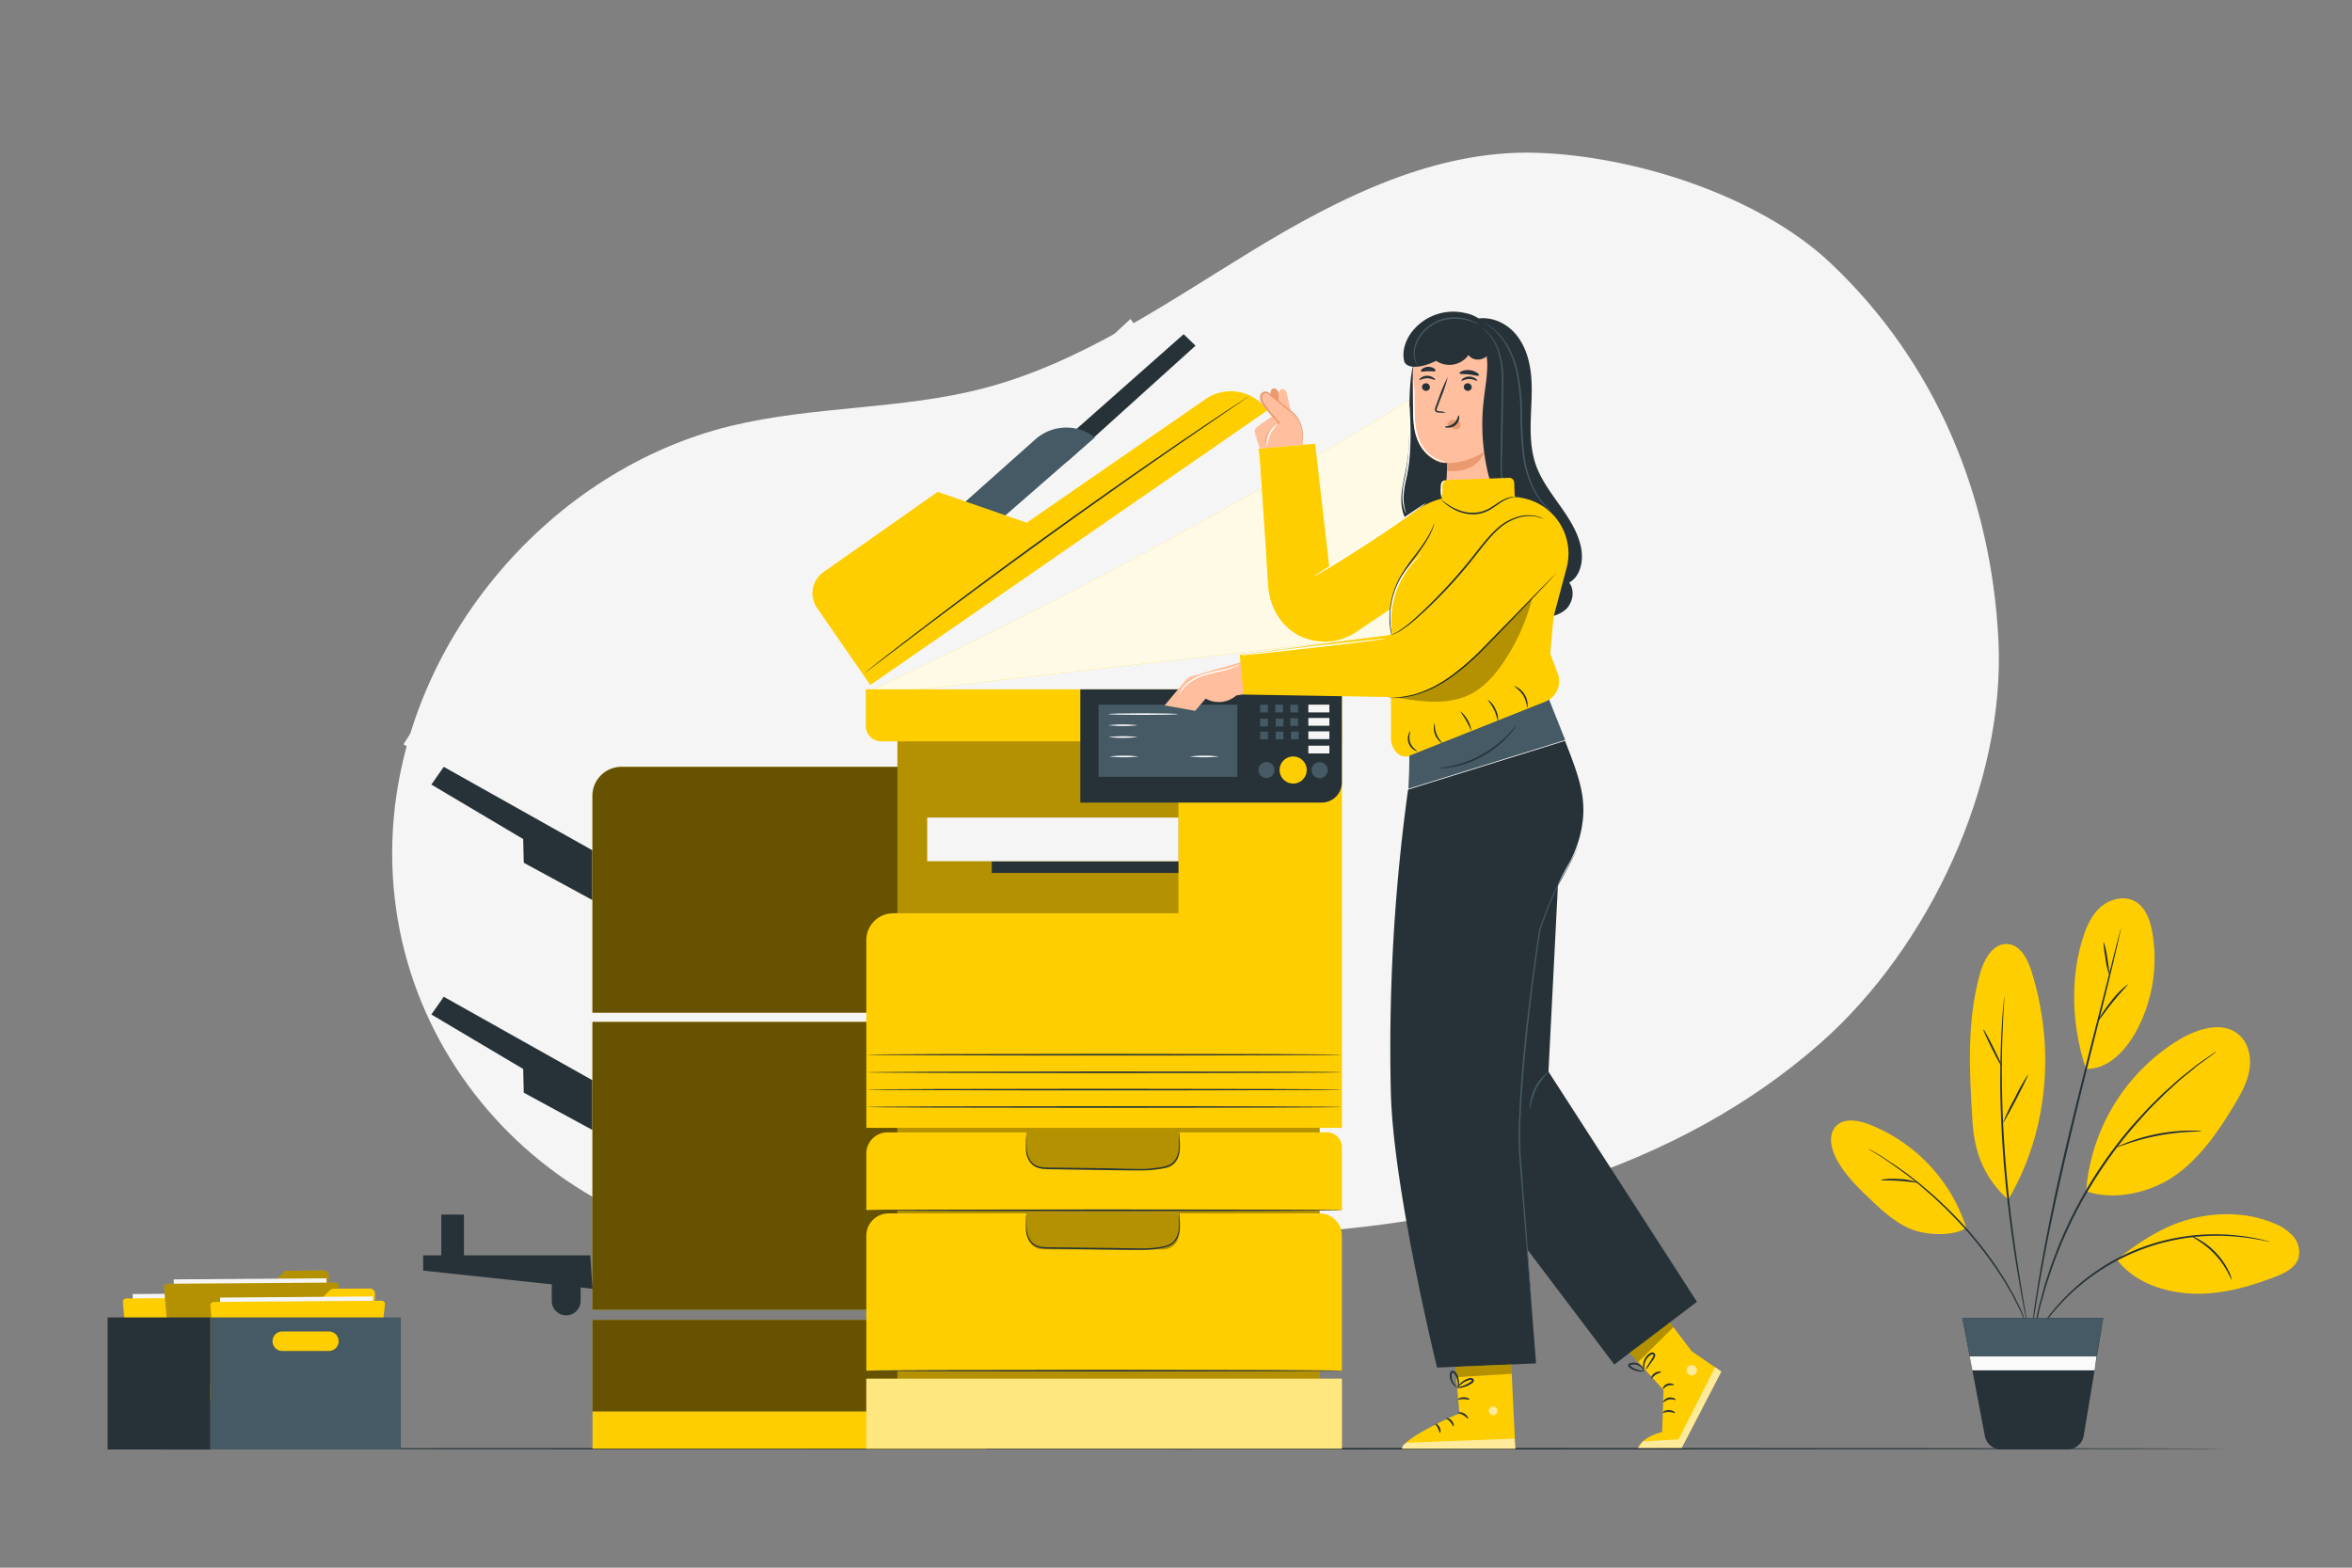 <svg xmlns="http://www.w3.org/2000/svg" viewBox="0 0 750 500"><rect x="0" y="0" width="750" height="500" fill="#808080" stroke="none"/><g id="freepik--background-simple--inject-3"><path d="M637.25,204c-2.35-45.94-20.13-88.59-53.59-120.15-22.73-21.44-62.48-34.16-93.72-35.12-32.3-1-62.77,14.25-90.37,31.06s-54.66,35.88-85.92,44.05c-26.31,6.87-54.18,5.59-80.61,12-57.39,14-102.89,67.33-107.58,126.22-.07.92-.13,1.84-.19,2.76-4.51,78.09,63,141.26,140.8,133.36l145.67-4.82c61-3.8,123.11-20.35,168.89-60.8C615.1,302.15,639.6,250,637.25,204Z" style="fill:#f5f5f5"></path></g><g id="freepik--Floor--inject-3"><path d="M709.59,462.05c0,.14-148.93.26-332.59.26s-332.62-.12-332.62-.26,148.89-.26,332.62-.26S709.59,461.91,709.59,462.05Z" style="fill:#263238"></path></g><g id="freepik--Photocopier--inject-3"><path d="M276.9,220.56A1663.68,1663.68,0,0,0,461.84,119.91l20.88,78.22-203,23.27" style="fill:#FFCE00"></path><g style="opacity:0.9"><path d="M276.9,220.56A1663.68,1663.68,0,0,0,461.84,119.91l20.88,78.22-203,23.27" style="fill:#fff"></path></g><polygon points="128.65 237.4 188.91 271.2 188.91 263.5 131.26 233.31 128.65 237.4" style="fill:#f5f5f5"></polygon><polygon points="188.91 271.2 141.51 244.58 137.55 250.23 166.83 267.61 167.02 275.17 188.91 287.07 188.91 271.2" style="fill:#263238"></polygon><polygon points="188.91 344.53 141.51 317.91 137.55 323.56 166.83 340.94 167.02 348.5 188.91 360.4 188.91 344.53" style="fill:#263238"></polygon><path d="M198.17,244.58H314.42a0,0,0,0,1,0,0V323a0,0,0,0,1,0,0H188.91a0,0,0,0,1,0,0V253.84A9.26,9.26,0,0,1,198.17,244.58Z" style="fill:#FFCE00"></path><rect x="188.91" y="325.92" width="125.51" height="91.82" style="fill:#FFCE00"></rect><polygon points="188.22 400.38 134.94 400.38 134.94 405.25 188.94 411.03 188.22 400.38" style="fill:#263238"></polygon><path d="M180.54,419.52h0a4.6,4.6,0,0,1-4.6-4.6v-4.61a4.6,4.6,0,0,1,4.6-4.6h0a4.61,4.61,0,0,1,4.61,4.6v4.61A4.61,4.61,0,0,1,180.54,419.52Z" style="fill:#263238"></path><polygon points="140.72 403.27 140.72 387.38 147.94 387.38 147.94 404.35 140.72 403.27" style="fill:#263238"></polygon><rect x="188.95" y="420.97" width="125.47" height="29.24" style="fill:#FFCE00"></rect><path d="M198.17,244.58H314.42a0,0,0,0,1,0,0V323a0,0,0,0,1,0,0H188.91a0,0,0,0,1,0,0V253.84A9.26,9.26,0,0,1,198.17,244.58Z" style="opacity:0.6"></path><rect x="188.91" y="325.92" width="125.51" height="91.82" style="opacity:0.6"></rect><rect x="188.95" y="420.97" width="125.47" height="29.24" style="opacity:0.6"></rect><rect x="188.95" y="450.21" width="125.47" height="11.84" style="fill:#FFCE00"></rect><rect x="286.17" y="233.26" width="134.64" height="217.62" style="fill:#FFCE00"></rect><rect x="286.17" y="233.26" width="134.64" height="217.62" style="opacity:0.3"></rect><rect x="375.77" y="230.23" width="52.13" height="61.06" style="fill:#FFCE00"></rect><polygon points="360.49 101.72 365.55 109.03 363.66 112.11 367.23 109.64 371.08 113.75 311.4 165.6 297.94 159.96 360.49 101.72" style="fill:#f5f5f5"></polygon><polygon points="381.23 110.25 377.44 106.59 370.1 113.08 335.8 143.44 340.41 147.11 381.23 110.25" style="fill:#263238"></polygon><path d="M315.59,168.75l33.56-29.26h0a14.86,14.86,0,0,0-19,.64L303.91,163.5Z" style="fill:#455a64"></path><path d="M260.52,193.87l17,24.6L404.12,130.9h0a14.16,14.16,0,0,0-19.72-3.59l-57,39.41L299,156.87l-36.4,25.6A8.22,8.22,0,0,0,260.52,193.87Z" style="fill:#FFCE00"></path><path d="M276.08,219.87v11.66a4.91,4.91,0,0,0,4.91,4.91H427.9V219.87Z" style="fill:#FFCE00"></path><path d="M344.49,256V219.87H427.9v29.66a6.46,6.46,0,0,1-6.46,6.45H344.49" style="fill:#263238"></path><rect x="350.31" y="224.74" width="44.26" height="23.03" style="fill:#455a64"></rect><rect x="401.83" y="224.74" width="2.48" height="2.48" style="fill:#455a64"></rect><rect x="406.64" y="224.74" width="2.48" height="2.48" style="fill:#455a64"></rect><rect x="411.44" y="224.74" width="2.48" height="2.48" style="fill:#455a64"></rect><rect x="417.2" y="224.74" width="6.71" height="2.48" style="fill:#f5f5f5"></rect><rect x="417.2" y="228.99" width="6.71" height="2.48" style="fill:#f5f5f5"></rect><rect x="417.2" y="233.26" width="6.71" height="2.48" style="fill:#f5f5f5"></rect><rect x="417.2" y="237.83" width="6.71" height="2.48" style="fill:#f5f5f5"></rect><rect x="411.44" y="229.07" width="2.48" height="2.48" style="fill:#455a64"></rect><rect x="401.83" y="229.2" width="2.48" height="2.48" style="fill:#455a64"></rect><rect x="401.83" y="233.34" width="2.48" height="2.48" style="fill:#455a64"></rect><rect x="406.79" y="229.2" width="2.48" height="2.48" style="fill:#455a64"></rect><rect x="406.79" y="233.34" width="2.48" height="2.48" style="fill:#455a64"></rect><rect x="411.65" y="233.34" width="2.48" height="2.48" style="fill:#455a64"></rect><path d="M416.68,245.59a4.32,4.32,0,1,1-4.32-4.32A4.32,4.32,0,0,1,416.68,245.59Z" style="fill:#FFCE00"></path><path d="M406.41,245.59a2.56,2.56,0,1,1-2.55-2.56A2.55,2.55,0,0,1,406.41,245.59Z" style="fill:#455a64"></path><path d="M423.37,245.63a2.56,2.56,0,1,1-2.56-2.56A2.56,2.56,0,0,1,423.37,245.63Z" style="fill:#455a64"></path><path d="M284.82,291.29H427.9a0,0,0,0,1,0,0v68.43a0,0,0,0,1,0,0H276.25a0,0,0,0,1,0,0V299.87A8.57,8.57,0,0,1,284.82,291.29Z" style="fill:#FFCE00"></path><path d="M283,361.16H423.17a4.73,4.73,0,0,1,4.73,4.73V386a0,0,0,0,1,0,0H276.25a0,0,0,0,1,0,0V367.92A6.76,6.76,0,0,1,283,361.16Z" style="fill:#FFCE00"></path><path d="M327.49,361.16H376a0,0,0,0,1,0,0v6.33a5.17,5.17,0,0,1-5.17,5.17h-38.2a5.17,5.17,0,0,1-5.17-5.17v-6.33A0,0,0,0,1,327.49,361.16Z" style="opacity:0.3"></path><path d="M283.37,387h137.4a7.13,7.13,0,0,1,7.13,7.13v43.06a0,0,0,0,1,0,0H276.25a0,0,0,0,1,0,0V394.1A7.13,7.13,0,0,1,283.37,387Z" style="fill:#FFCE00"></path><path d="M327.49,387H376a0,0,0,0,1,0,0v6.33a5.17,5.17,0,0,1-5.17,5.17h-38.2a5.17,5.17,0,0,1-5.17-5.17V387A0,0,0,0,1,327.49,387Z" style="opacity:0.3"></path><rect x="276.25" y="439.72" width="151.65" height="22.33" style="fill:#FFCE00"></rect><rect x="316.25" y="274.68" width="59.52" height="3.73" style="fill:#263238"></rect><rect x="295.66" y="260.76" width="80.1" height="13.92" style="fill:#f5f5f5"></rect><path d="M375.53,227.75c0,.15-4.95.26-11,.26s-11.05-.11-11.05-.26,4.95-.26,11.05-.26S375.53,227.61,375.53,227.75Z" style="fill:#fafafa"></path><path d="M362.81,231.31a42.34,42.34,0,0,1-9.37,0,42.34,42.34,0,0,1,9.37,0Z" style="fill:#fafafa"></path><path d="M362.81,235.08a42.34,42.34,0,0,1-9.37,0,42.34,42.34,0,0,1,9.37,0Z" style="fill:#fafafa"></path><path d="M363.08,241.27a42.25,42.25,0,0,1-9.36,0,42.25,42.25,0,0,1,9.36,0Z" style="fill:#fafafa"></path><path d="M388.71,241.27a42.25,42.25,0,0,1-9.36,0,42.25,42.25,0,0,1,9.36,0Z" style="fill:#fafafa"></path><rect x="276.25" y="439.72" width="151.65" height="22.33" style="fill:#fff;opacity:0.5"></rect><path d="M398.53,126.16s-.09.09-.3.24l-.94.66-3.63,2.5-13.38,9.17c-11.28,7.75-26.8,18.57-43.75,30.78S304.4,193,293.47,201.26l-12.93,9.79L277,213.7l-.93.68a2.9,2.9,0,0,1-.32.22s.09-.1.29-.26l.89-.72,3.46-2.73c3-2.37,7.4-5.76,12.84-9.92,10.87-8.32,26-19.66,43-31.88s32.51-23,43.85-30.67c5.67-3.84,10.27-6.92,13.47-9l3.69-2.42,1-.62Z" style="fill:#263238"></path><path d="M427.81,353.07c0,.15-33.89.26-75.68.26s-75.69-.11-75.69-.26,33.88-.26,75.69-.26S427.81,352.93,427.81,353.07Z" style="fill:#263238"></path><path d="M427.81,347.51c0,.14-33.89.26-75.68.26s-75.69-.12-75.69-.26,33.88-.26,75.69-.26S427.81,347.37,427.81,347.51Z" style="fill:#263238"></path><path d="M427.81,342c0,.14-33.89.26-75.68.26s-75.69-.12-75.69-.26,33.88-.26,75.69-.26S427.81,341.8,427.81,342Z" style="fill:#263238"></path><path d="M427.81,336.38c0,.15-33.89.27-75.68.27s-75.69-.12-75.69-.27,33.88-.26,75.69-.26S427.81,336.24,427.81,336.38Z" style="fill:#263238"></path><path d="M428.05,386c0,.14-34.05.26-76,.26s-76-.12-76-.26,34-.26,76-.26S428.05,385.82,428.05,386Z" style="fill:#263238"></path><path d="M428.05,437.16c0,.14-34.05.26-76,.26s-76-.12-76-.26,34-.26,76-.26S428.05,437,428.05,437.16Z" style="fill:#263238"></path><path d="M376,361.16a2.94,2.94,0,0,1,.06.67c0,.5.08,1.14.13,1.93a19.21,19.21,0,0,1,0,3.08,7,7,0,0,1-1.49,3.82,5,5,0,0,1-2,1.42,12.89,12.89,0,0,1-2.51.68,34.46,34.46,0,0,1-5.65.52c-4,.05-8.34-.06-12.93-.11l-12.93-.2c-2-.05-3.87,0-5.66-.14a7.91,7.91,0,0,1-2.54-.57,4.9,4.9,0,0,1-1.93-1.49,7,7,0,0,1-1.39-3.85c-.06-1.2,0-2.23,0-3.07s.09-1.49.13-1.94a3,3,0,0,1,.09-.67,4.46,4.46,0,0,1,0,.68c0,.5,0,1.14,0,1.93s0,1.87.07,3a6.72,6.72,0,0,0,1.39,3.64,4.5,4.5,0,0,0,1.79,1.35,7.56,7.56,0,0,0,2.43.51c1.74.09,3.64.06,5.63.09l12.93.16c4.58.05,9,.17,12.92.16a35.89,35.89,0,0,0,5.57-.48,11.93,11.93,0,0,0,2.44-.62,4.61,4.61,0,0,0,1.83-1.29,6.79,6.79,0,0,0,1.48-3.61,21.36,21.36,0,0,0,.06-3c0-.84,0-1.49,0-1.94A4.36,4.36,0,0,1,376,361.16Z" style="fill:#263238"></path><path d="M376,386.52a2.94,2.94,0,0,1,.06.67c0,.49.08,1.13.13,1.93a19.21,19.21,0,0,1,0,3.08,7,7,0,0,1-1.49,3.81,4.92,4.92,0,0,1-2,1.43,12.89,12.89,0,0,1-2.51.68,34.46,34.46,0,0,1-5.65.52c-4,.05-8.34-.07-12.93-.11l-12.93-.2c-2-.05-3.87,0-5.66-.14a7.91,7.91,0,0,1-2.54-.57,4.9,4.9,0,0,1-1.93-1.49,7,7,0,0,1-1.39-3.85c-.06-1.2,0-2.23,0-3.07s.09-1.5.13-1.94a3,3,0,0,1,.09-.67,4.46,4.46,0,0,1,0,.68c0,.49,0,1.14,0,1.93s0,1.87.07,3.05a6.72,6.72,0,0,0,1.39,3.64,4.59,4.59,0,0,0,1.79,1.35,7.84,7.84,0,0,0,2.43.51c1.74.09,3.64.06,5.63.09l12.93.16c4.58,0,9,.17,12.92.15a34.74,34.74,0,0,0,5.57-.47,12.62,12.62,0,0,0,2.44-.62,4.53,4.53,0,0,0,1.83-1.3,6.73,6.73,0,0,0,1.48-3.6,21.36,21.36,0,0,0,.06-3c0-.84,0-1.49,0-1.94A4.36,4.36,0,0,1,376,386.52Z" style="fill:#263238"></path></g><g id="freepik--Character--inject-3"><path d="M404.38,208.46l-8.73,2.74-15.06,4.33a4.19,4.19,0,0,0-2.54,1.45l-6.67,8,9.72,1.73,3.36-3.9a8.48,8.48,0,0,0,9.77-1l15-2.4Z" style="fill:#ffbe9d"></path><path d="M395.34,211.91a2.65,2.65,0,0,1-.77.47,17.92,17.92,0,0,1-2.25.91c-1.95.68-4.74,1.18-7.71,2a15.68,15.68,0,0,0-6.8,3.76,14.38,14.38,0,0,0-1.88,2.66,2.56,2.56,0,0,1,.27-.86,7.68,7.68,0,0,1,1.34-2,14.86,14.86,0,0,1,6.92-4c3-.86,5.81-1.3,7.75-1.88S395.3,211.84,395.34,211.91Z" style="fill:#fff"></path><path d="M453.81,110.21c-2.69,3-3.61,7.19-4,11.2-.89,8.93.29,18-1.23,26.87-.59,3.41-1.57,6.77-1.72,10.23s.68,7.16,3.18,9.55a12.56,12.56,0,0,0,6.46,3,13.72,13.72,0,0,0,8-.57,13,13,0,0,0,6.53-7.51c2.83-7.48.7-15.79-.62-23.67-2-11.91-2.1-24.05-2.2-36.12" style="fill:#263238"></path><path d="M469.69,102c4.59-1.51,9.84.46,13.13,4s4.84,8.4,5.36,13.2.1,9.65-.05,14.48,0,9.76,1.53,14.34c3.26,9.56,12.38,16.54,14.46,26.43.88,4.18,0,9.27-3.74,11.36,1.91,2.54,1.19,6.46-1.15,8.62a10,10,0,0,1-8.94,2,20.37,20.37,0,0,1-8.29-4.52c-6.94-5.73-12.15-14.11-12.22-23.11-.06-6.61,2.59-12.9,3.77-19.4,2.71-14.9-2.38-30.22-1-45.3" style="fill:#263238"></path><path d="M481.56,118.61a15.54,15.54,0,0,0-16.33-15.2c-8.3.42-14.7,7.58-14.74,15.9,0,7.29.09,14.63.5,17.24,1.25,7.87,6.32,10.27,8.32,10.92a10.31,10.31,0,0,0,2.15.21h0a.06.06,0,0,1,.06.06l-.44,9.31c.08,6,4.16,10.85,10.21,10.85s10-5.23,10.09-11.3Z" style="fill:#ffbe9d"></path><path d="M453.44,123.39a1.27,1.27,0,0,0,1.22,1.27,1.21,1.21,0,0,0,1.31-1.14,1.27,1.27,0,0,0-1.22-1.28A1.22,1.22,0,0,0,453.44,123.39Z" style="fill:#263238"></path><path d="M452.62,121.18c.16.17,1.12-.54,2.48-.54s2.37.68,2.51.52-.08-.37-.52-.69a3.47,3.47,0,0,0-2-.62,3.29,3.29,0,0,0-2,.64C452.69,120.81,452.55,121.11,452.62,121.18Z" style="fill:#263238"></path><path d="M466.77,123.39a1.27,1.27,0,0,0,1.23,1.27,1.2,1.2,0,0,0,1.3-1.14,1.27,1.27,0,0,0-1.22-1.28A1.22,1.22,0,0,0,466.77,123.39Z" style="fill:#263238"></path><path d="M466,121.44c.15.16,1.12-.55,2.48-.55s2.36.69,2.51.52-.09-.37-.52-.69a3.55,3.55,0,0,0-2-.62,3.39,3.39,0,0,0-2,.64C466.09,121.06,466,121.36,466,121.44Z" style="fill:#263238"></path><path d="M461.08,131.55a8.64,8.64,0,0,0-2.22-.4c-.34,0-.67-.11-.73-.34a1.79,1.79,0,0,1,.23-1l1-2.65a45.79,45.79,0,0,0,2.31-6.93,45.7,45.7,0,0,0-2.86,6.73q-.52,1.39-1,2.67a2,2,0,0,0-.18,1.36.87.87,0,0,0,.57.51,2.29,2.29,0,0,0,.59.08A8.69,8.69,0,0,0,461.08,131.55Z" style="fill:#263238"></path><path d="M461.52,147.68s5.26.43,11.85-3.53c0,0-2.08,7-12,6Z" style="fill:#eb996e"></path><path d="M461.65,134.83a2.5,2.5,0,0,1,2.21-.91,2.28,2.28,0,0,1,1.55.83,1.42,1.42,0,0,1,.1,1.63,1.64,1.64,0,0,1-1.78.45,5.15,5.15,0,0,1-1.75-1,1.85,1.85,0,0,1-.39-.4.45.45,0,0,1,0-.51" style="fill:#eb996e"></path><path d="M465.09,132.49c-.22,0-.22,1.47-1.49,2.52s-2.84.89-2.85,1.09.35.29,1,.31a3.73,3.73,0,0,0,2.39-.83,3.21,3.21,0,0,0,1.15-2.11C465.36,132.85,465.19,132.48,465.09,132.49Z" style="fill:#263238"></path><path d="M465.41,119.05c.14.37,1.5.19,3.1.39s2.89.62,3.11.29c.09-.16-.13-.51-.66-.86a5.42,5.42,0,0,0-4.72-.53C465.65,118.58,465.36,118.87,465.41,119.05Z" style="fill:#263238"></path><path d="M453.12,118.39c.24.31,1.18,0,2.31,0s2.09.21,2.31-.12c.1-.16-.05-.47-.47-.76a3.23,3.23,0,0,0-1.88-.51,3.19,3.19,0,0,0-1.84.63C453.15,117.92,453,118.24,453.12,118.39Z" style="fill:#263238"></path><path d="M447.89,115.58c1.58,2.56,6.85,1.15,10.06-.5a7.52,7.52,0,0,0,10.32-1.84c1.75,2.35,5.44,1.69,6.85-.87s.76-6.15-1-8.47A11.78,11.78,0,0,0,467,99.8a16.67,16.67,0,0,0-17.13,6.51c-1.81,2.58-2.95,6.09-2,9.27" style="fill:#263238"></path><path d="M472.79,109a19.55,19.55,0,0,1,1.43,8.84c-.13,3-.66,6-1,9a67.45,67.45,0,0,0,1.25,24c.51,2.07,1.2,4.24,2.85,5.59s3.9,1.63,6,1.85c1.6.16,3.49.22,4.5-1s.62-2.84.17-4.24c-.86-2.67-2.07-5.22-2.74-8-1.16-4.73-.58-9.71.05-14.54s1.34-9.77.41-14.56-3.8-9.51-8.35-11.25a6.65,6.65,0,0,0-3.68-.44,3.8,3.8,0,0,0-2.82,2.23,2.69,2.69,0,0,0,1.09,3.25" style="fill:#263238"></path><path d="M485.46,158.58l-.15,0a2.52,2.52,0,0,1-.46,0,4.21,4.21,0,0,1-1.73-.3,7.07,7.07,0,0,1-4.08-4.79c-.79-2.67-.5-5.94-.5-9.49s.12-7.49.18-11.6.2-8,.18-11.6a28.27,28.27,0,0,0-1.41-9.26,15.53,15.53,0,0,0-3.22-5.4c-1-1.09-1.74-1.54-1.71-1.58a2.2,2.2,0,0,1,.52.31,11.62,11.62,0,0,1,1.34,1.13,15,15,0,0,1,3.41,5.42,27.73,27.73,0,0,1,1.55,9.37c0,3.58-.08,7.5-.14,11.62s-.15,8-.22,11.6-.35,6.8.38,9.38a6.91,6.91,0,0,0,3.8,4.7A5.65,5.65,0,0,0,485.46,158.58Z" style="fill:#455a64"></path><path d="M494.53,163a3.7,3.7,0,0,1-.55-.4,14.82,14.82,0,0,1-1.45-1.31,22.19,22.19,0,0,1-4-5.89,34.57,34.57,0,0,1-2.94-10.18,113.39,113.39,0,0,1-.75-13,71.87,71.87,0,0,0-1.17-12.84,29,29,0,0,0-3.71-9.77,19.07,19.07,0,0,0-4.69-5.24c-1.34-1-2.2-1.39-2.18-1.43a2.63,2.63,0,0,1,.63.26,13.35,13.35,0,0,1,1.67,1,18.53,18.53,0,0,1,4.88,5.2,28.83,28.83,0,0,1,3.87,9.87,70.26,70.26,0,0,1,1.22,12.92,116.77,116.77,0,0,0,.71,12.9,35,35,0,0,0,2.8,10.1,22.85,22.85,0,0,0,3.86,5.9C493.82,162.34,494.56,162.91,494.53,163Z" style="fill:#455a64"></path><path d="M452.3,116.79s-.09-.07-.23-.22a4,4,0,0,1-.53-.77,6.47,6.47,0,0,1-.74-3.32,10,10,0,0,1,1.46-4.83,13,13,0,0,1,4.34-4.39,13.38,13.38,0,0,1,5.86-2,14.91,14.91,0,0,1,8.19,1.64,4.21,4.21,0,0,1,1,.67,24.52,24.52,0,0,0-4.29-1.53,15.19,15.19,0,0,0-4.89-.3,13.29,13.29,0,0,0-5.63,1.93c-3.67,2.24-5.63,6-5.71,8.8a6.76,6.76,0,0,0,.55,3.21C452.05,116.42,452.34,116.76,452.3,116.79Z" style="fill:#455a64"></path><path d="M449.43,129.51a6.5,6.5,0,0,1,.13,1.36c.05.87.11,2.14.16,3.7a95.71,95.71,0,0,1-.31,12.25,54,54,0,0,1-1.16,6.66,26,26,0,0,0-.68,5.4,14.09,14.09,0,0,0,.88,4.91s-.08-.09-.19-.3a6.44,6.44,0,0,1-.41-.93,11.54,11.54,0,0,1-.65-3.68,24.87,24.87,0,0,1,.58-5.5,59.36,59.36,0,0,0,1.12-6.61c.47-4.74.43-9.07.45-12.19,0-1.49,0-2.73,0-3.71A7.28,7.28,0,0,1,449.43,129.51Z" style="fill:#fff"></path><path d="M461.23,147.19s-.11,0-.32,0a7,7,0,0,1-.92,0,8.53,8.53,0,0,1-3.2-1.16,11.3,11.3,0,0,1-3.6-3.55,16,16,0,0,1-2.14-5.79,34.19,34.19,0,0,1-.44-6.14c0-1.85.05-3.53.06-5s0-2.57-.08-3.36a6.83,6.83,0,0,1,0-1.24,5,5,0,0,1,.25,1.22,31.87,31.87,0,0,1,.25,3.37c0,1.43,0,3.12,0,5a37.26,37.26,0,0,0,.47,6.05,16.1,16.1,0,0,0,2,5.63,11.43,11.43,0,0,0,3.38,3.49A10.15,10.15,0,0,0,461.23,147.19Z" style="fill:#fff"></path><path d="M539.48,431l-7.62-10-.39-.51-13,9.65,12,13.2-.44,13.36c-6.7,1.73-7.7,5.08-7.7,5.08l13.91,0,12.64-24.34Z" style="fill:#FFCE00"></path><polygon points="548.91 437.44 536.28 461.78 522.37 461.8 523.93 459.7 535.25 459.07 546.91 436.06 548.91 437.44" style="fill:#fff;opacity:0.6"></polygon><path d="M530.15,450.6c.1.14.91-.31,2-.28s1.87.47,2,.33-.66-.94-2-.95S530,450.49,530.15,450.6Z" style="fill:#263238"></path><path d="M530.37,447.29c.14.09.76-.73,1.87-.94s2,.29,2.09.14-.12-.29-.51-.51a2.63,2.63,0,0,0-3.18.64C530.36,447,530.31,447.25,530.37,447.29Z" style="fill:#263238"></path><path d="M530.28,443c.15.08.63-.73,1.6-1.06s1.83,0,1.9-.18-.13-.26-.52-.41a2.39,2.39,0,0,0-1.59,0,2.43,2.43,0,0,0-1.24,1C530.22,442.74,530.21,443,530.28,443Z" style="fill:#263238"></path><path d="M526.55,439.73c.17.06.56-.73,1.42-1.29s1.73-.64,1.74-.82-1-.4-2.08.31S526.39,439.71,526.55,439.73Z" style="fill:#263238"></path><path d="M524.74,436.88a6.17,6.17,0,0,0,1.21-1.46l1.18-1.67a4.37,4.37,0,0,0,.64-1.13,1.13,1.13,0,0,0-.08-.84.88.88,0,0,0-.84-.44,2.59,2.59,0,0,0-1.3.67,5.1,5.1,0,0,0-.85,1,4.79,4.79,0,0,0-.73,2,2.6,2.6,0,0,0,.32,1.9,16.17,16.17,0,0,1,.11-1.83,4.86,4.86,0,0,1,.77-1.76,4.23,4.23,0,0,1,.76-.83,2.23,2.23,0,0,1,1-.52.23.23,0,0,1,.26.12.54.54,0,0,1,0,.4,4.15,4.15,0,0,1-.54,1l-1.06,1.74A6,6,0,0,0,524.74,436.88Z" style="fill:#263238"></path><path d="M524.24,437.29c.07,0,0-.73-.74-1.57a3.47,3.47,0,0,0-4.13-.74.66.66,0,0,0-.21.49.8.8,0,0,0,.17.45,1.92,1.92,0,0,0,.5.43,5.72,5.72,0,0,0,1,.56,5.78,5.78,0,0,0,1.83.51,2.77,2.77,0,0,0,1.72-.16c0-.1-.66-.05-1.65-.26a7.1,7.1,0,0,1-1.66-.59,7,7,0,0,1-.88-.54,2.43,2.43,0,0,1-.36-.32c-.06-.12,0-.08,0-.12a1.07,1.07,0,0,1,.4-.15,3,3,0,0,1,.52-.08,3.18,3.18,0,0,1,1,.07,3.36,3.36,0,0,1,1.51.76C523.94,436.69,524.15,437.33,524.24,437.29Z" style="fill:#263238"></path><circle cx="539.47" cy="437.03" r="1.65" style="fill:#fff;opacity:0.6"></circle><polygon points="519.7 431.49 522.37 434.42 533.6 423.3 532.04 421.26 519.7 431.49" style="opacity:0.3"></polygon><path d="M449.21,255.68l11.53,95c1.11,9.17,2.67,18,8.9,24.83l45.12,59.69,26.36-20-47.35-73.41,4.8-94.61-48.41,8.26" style="fill:#263238"></path><path d="M463.77,432.27l1.61,18.48s-18.24,7.85-18.27,11.3h36.1l-1.49-30.75Z" style="fill:#FFCE00"></path><g style="opacity:0.6"><path d="M476.42,448.63a1.46,1.46,0,0,1,1.1,1.62,1.4,1.4,0,0,1-1.6,1.1,1.54,1.54,0,0,1-1.15-1.72,1.47,1.47,0,0,1,1.79-1" style="fill:#fff"></path></g><path d="M483.21,462.05l-.27-3.23-34.51,1.33s-1.56.78-1.32,1.9Z" style="fill:#fff;opacity:0.6"></path><path d="M464.79,450.6c0,.18.9.21,1.79.73s1.39,1.24,1.55,1.16-.15-1.08-1.25-1.69S464.75,450.44,464.79,450.6Z" style="fill:#263238"></path><path d="M461.1,452.35c0,.18.75.44,1.38,1.15s.85,1.49,1,1.47.24-1-.57-1.89S461.1,452.19,461.1,452.35Z" style="fill:#263238"></path><path d="M459.19,457c.16,0,.36-.86-.14-1.8s-1.34-1.28-1.4-1.13.46.64.86,1.41S459,457,459.19,457Z" style="fill:#263238"></path><path d="M464.89,446.35c.08.15.88-.13,1.87-.11s1.79.29,1.87.13-.69-.74-1.86-.74S464.8,446.21,464.89,446.35Z" style="fill:#263238"></path><polygon points="464.09 435.93 464.38 439.23 482.04 438.16 481.91 435.18 464.09 435.93" style="opacity:0.3"></polygon><path d="M464.63,442.61a3.26,3.26,0,0,0,1.8-.1,8.29,8.29,0,0,0,1.86-.67,7.66,7.66,0,0,0,1-.61,2.08,2.08,0,0,0,.53-.45.77.77,0,0,0,0-.94,1,1,0,0,0-.79-.36,2.41,2.41,0,0,0-.67.13,6.47,6.47,0,0,0-1.1.44,6.39,6.39,0,0,0-1.61,1.18c-.79.81-1,1.48-1,1.51s.46-.51,1.28-1.19a6.88,6.88,0,0,1,1.56-1,6,6,0,0,1,1-.37c.38-.12.7-.14.81,0s0,.09,0,.21a2.72,2.72,0,0,1-.38.33,9.58,9.58,0,0,1-.93.59,10.45,10.45,0,0,1-1.7.76A15.06,15.06,0,0,0,464.63,442.61Z" style="fill:#263238"></path><path d="M464.88,442.85a2.84,2.84,0,0,0,.38-1.76,5.73,5.73,0,0,0-.35-2,5.2,5.2,0,0,0-.51-1.07,1.49,1.49,0,0,0-1.2-.85.86.86,0,0,0-.72.54,2.27,2.27,0,0,0-.15.67,3.7,3.7,0,0,0,.06,1.21,4.17,4.17,0,0,0,.86,1.82c.75.9,1.5,1.07,1.51,1s-.58-.4-1.16-1.26a4.24,4.24,0,0,1-.66-1.67,4,4,0,0,1,0-1c0-.38.17-.7.31-.67s.5.26.66.56a6.21,6.21,0,0,1,.5.95,6.4,6.4,0,0,1,.44,1.78C464.93,442.16,464.78,442.83,464.88,442.85Z" style="fill:#263238"></path><path d="M449,251.85a602.65,602.65,0,0,0-5.47,97.32c.95,31,14.71,87,14.71,87l31.57-1.33-5.74-73.32,2.69-45c1.1-12.9,7.31-30.36,13.14-40.44a37.23,37.23,0,0,0,4.43-11.86c1.77-9.55-.75-16.35-5.29-27.94h0Z" style="fill:#263238"></path><path d="M503.56,269.24s-.06.18-.19.51-.35.82-.64,1.46c-.58,1.27-1.47,3.11-2.7,5.43-.61,1.16-1.3,2.44-2.08,3.83a45.36,45.36,0,0,0-2.32,4.58c-1.49,3.37-3,7.28-4.46,11.61v0c-1.76,12-3.77,27.14-5.23,43.57-.41,5.1-.81,10.07-1,14.89a126,126,0,0,0,0,13.87c.68,8.83,1.28,16.78,1.79,23.47s.88,12.06,1.15,15.83c.13,1.85.22,3.29.29,4.31,0,.47.05.84.06,1.12a2.72,2.72,0,0,1,0,.38,2,2,0,0,1-.06-.38c0-.28-.07-.65-.11-1.12-.09-1-.22-2.45-.39-4.29-.31-3.77-.76-9.17-1.32-15.82s-1.18-14.65-1.89-23.47a124.19,124.19,0,0,1,0-13.92c.18-4.83.58-9.81,1-14.91,1.47-16.45,3.51-31.56,5.33-43.59v0c1.52-4.33,3-8.24,4.55-11.61a44.2,44.2,0,0,1,2.38-4.58c.79-1.38,1.49-2.65,2.12-3.8,1.26-2.3,2.19-4.12,2.8-5.38l.69-1.42C503.47,269.4,503.56,269.24,503.56,269.24Z" style="fill:#455a64"></path><path d="M494,341.74a23.52,23.52,0,0,0-4.2,5.63,23.78,23.78,0,0,0-1.88,6.76,5.83,5.83,0,0,1,0-2.11,14.92,14.92,0,0,1,4.42-9A5.71,5.71,0,0,1,494,341.74Z" style="fill:#455a64"></path><path d="M405.47,132.44a34.56,34.56,0,0,1-.29-7.41,1.3,1.3,0,0,1,.57-1,1.09,1.09,0,0,1,1.09,0,2.17,2.17,0,0,1,.74.85c.67,1.21.58,4.49.63,6.83" style="fill:#eb996e"></path><path d="M401.76,143s-2.24-5-1.5-6.22,8.43-5.58,8-6.09-1.14-6.2.22-6.49c1.08-.24,1.73.17,2,1.94.15,1,1.67,6,.89,6.76s-2.32,9.45-2.32,9.45Z" style="fill:#ffbe9d"></path><path d="M415.5,141.82c0-.68.46-7.5-4.15-10.63l-6.82-5.55a1.5,1.5,0,0,0-2.45.93,3.55,3.55,0,0,0,.74,2.48,61.47,61.47,0,0,0,4.95,6s-5.56,2.28-3.88,7.82Z" style="fill:#ffbe9d"></path><path d="M403.62,141.54a1.86,1.86,0,0,1-.16-.57,3.61,3.61,0,0,1,.26-1.67,11.88,11.88,0,0,1,3.93-4.63l0,.32c-1.18-1.25-2.47-2.68-3.78-4.32-.32-.41-.65-.84-1-1.28a6.09,6.09,0,0,1-.85-1.48,3.16,3.16,0,0,1-.15-1.81,1.74,1.74,0,0,1,1.49-1.22,1.85,1.85,0,0,1,1.44.48l1,.84,2,1.64,3.66,3h0a9,9,0,0,1,2.9,3.32,10,10,0,0,1,1,3.26,12.54,12.54,0,0,1,.08,2.18,3.48,3.48,0,0,1-.1.77c-.08,0,.05-1.08-.25-2.91a10,10,0,0,0-1-3.12,8.78,8.78,0,0,0-2.82-3.12h0l-3.69-3-2-1.63-1-.84a1.35,1.35,0,0,0-1.05-.37,1.25,1.25,0,0,0-1.05.85,2.78,2.78,0,0,0,.13,1.5,5.67,5.67,0,0,0,.79,1.36c.3.43.62.85.94,1.26,1.28,1.64,2.55,3.09,3.69,4.34l.16.17-.19.14a12.26,12.26,0,0,0-3.95,4.38,4,4,0,0,0-.36,1.57A2,2,0,0,1,403.62,141.54Z" style="fill:#eb996e"></path><path d="M407.64,135.08a15.06,15.06,0,0,0-2.52,3.3,15,15,0,0,0-1.06,4c-.07,0-.19-.47-.17-1.26a7.53,7.53,0,0,1,2.65-5.42C407.15,135.22,407.61,135,407.64,135.08Z" style="fill:#fff"></path><path d="M449.29,240.8c.34.46-.18,10.77-.18,10.77l50-15.56-6.8-17.07Z" style="fill:#455a64"></path><path d="M496.72,214.78l-2.38-6.32,1.07-11.79,4.11-15.42a18,18,0,0,0-16.11-22.67l-.38,0-.19-4.69a1.56,1.56,0,0,0-1.61-1.49l-20.05.72a1.55,1.55,0,0,0-1.49,1.58l.08,4.33a23.91,23.91,0,0,0-15.36,12v0L443.56,195v12c.06,7.56,0,15.46,0,15.46v13.08c0,3.27,2.72,6.67,5.79,5.52l43.38-17.27A7,7,0,0,0,496.72,214.78Z" style="fill:#FFCE00"></path><path d="M454,161.25,423.89,181l-4.51-39.49-18.11,1.59,2.86,42.28c.5,8.23,4.54,15.9,12.44,18.26l.84.26a17.79,17.79,0,0,0,15-2.29L455.53,186l-.38-7.32Z" style="fill:#FFCE00"></path><path d="M480.68,166.84l-37.12,35.65-48.22,6.36,1.17,12.67,48.43.82a16.58,16.58,0,0,0,9.27-3.91L495.1,183.5a11,11,0,0,0,.39-16.41h0A11,11,0,0,0,480.68,166.84Z" style="fill:#FFCE00"></path><path d="M496.29,182.75a4,4,0,0,1-.45.53l-1.35,1.48c-1.24,1.3-2.95,3.12-5.05,5.34-4.3,4.48-10.18,10.72-16.84,17.46a76.61,76.61,0,0,1-10.18,8.69,37.24,37.24,0,0,1-9.73,5,28.52,28.52,0,0,1-7.24,1.36c-.87,0-1.55,0-2,0a3.15,3.15,0,0,1-.69-.06,5.4,5.4,0,0,1,.69,0c.46,0,1.13-.05,2-.11a31,31,0,0,0,7.14-1.51,38.06,38.06,0,0,0,9.58-5,78.55,78.55,0,0,0,10.08-8.67l16.94-17.35,5.17-5.23,1.43-1.4A2.83,2.83,0,0,1,496.29,182.75Z" style="fill:#263238"></path><path d="M492.32,165.6a18.74,18.74,0,0,0-2.38-.79,12.32,12.32,0,0,0-6.7.64,16.59,16.59,0,0,0-4.11,2.25,28.25,28.25,0,0,0-3.91,3.73c-2.56,2.85-5,6.31-7.88,9.72a151.42,151.42,0,0,1-15.86,16.32,36.51,36.51,0,0,1-5.56,4.11,10.85,10.85,0,0,1-1,.48,2.88,2.88,0,0,1-.74.28,2.67,2.67,0,0,1-.64.15,15.66,15.66,0,0,0,2.26-1.09,41,41,0,0,0,5.42-4.21,167.18,167.18,0,0,0,15.7-16.38c2.86-3.38,5.32-6.84,7.92-9.7a28.07,28.07,0,0,1,4-3.76,16.63,16.63,0,0,1,4.24-2.25,12.13,12.13,0,0,1,6.86-.49A7.31,7.31,0,0,1,492.32,165.6Z" style="fill:#263238"></path><path d="M457.39,166.9s0,.14-.09.4-.17.63-.36,1.1a23.45,23.45,0,0,1-1.87,3.83c-.92,1.55-2.15,3.3-3.56,5.21a73.26,73.26,0,0,0-4.34,6.33A27.84,27.84,0,0,0,443.43,197a47,47,0,0,0,.35,5.76s-.06-.13-.12-.38a11.15,11.15,0,0,1-.24-1.14,24,24,0,0,1-.36-4.25,27.09,27.09,0,0,1,3.66-13.47,65.67,65.67,0,0,1,4.41-6.36c1.43-1.88,2.68-3.6,3.63-5.12a31.18,31.18,0,0,0,2-3.71A11.74,11.74,0,0,1,457.39,166.9Z" style="fill:#263238"></path><path d="M451.89,239.55c0,.06-.46,0-1.06-.41a4.39,4.39,0,0,1-1.68-2.18,4.31,4.31,0,0,1,0-2.75c.22-.68.51-1,.57-1s-.1.43-.22,1.07a5.16,5.16,0,0,0,.18,2.5,5,5,0,0,0,1.42,2.06C451.55,239.28,451.92,239.48,451.89,239.55Z" style="fill:#263238"></path><path d="M460.11,237.08s-.43-.11-.95-.55a5.84,5.84,0,0,1-1.53-2.17,5.75,5.75,0,0,1-.4-2.62c.07-.69.25-1.07.31-1.06a8.22,8.22,0,0,0,2.57,6.4Z" style="fill:#263238"></path><path d="M469.19,233c-.15,0-.68-1.44-1.63-3.1s-1.94-2.88-1.83-3a9.93,9.93,0,0,1,3.46,6.08Z" style="fill:#263238"></path><path d="M477.67,230c-.16,0-.34-1.7-1.24-3.58s-2.08-3.13-2-3.24a6.34,6.34,0,0,1,2.44,3A6.41,6.41,0,0,1,477.67,230Z" style="fill:#263238"></path><path d="M487,225.87a11.28,11.28,0,0,0-1.23-4,10.93,10.93,0,0,0-3-3c0-.06.51,0,1.21.45a6.65,6.65,0,0,1,3.15,5.22C487.19,225.39,487.05,225.88,487,225.87Z" style="fill:#263238"></path><path d="M483.42,231.45a4.84,4.84,0,0,1-.61,1,23,23,0,0,1-2,2.41,31.09,31.09,0,0,1-3.36,3.16,32.65,32.65,0,0,1-9.84,5.45,30.84,30.84,0,0,1-4.46,1.16,22.53,22.53,0,0,1-3.08.38,4.52,4.52,0,0,1-1.14,0c0-.1,1.61-.2,4.14-.75a34.29,34.29,0,0,0,4.38-1.26,34.21,34.21,0,0,0,9.7-5.37,35,35,0,0,0,3.39-3C482.4,232.71,483.34,231.39,483.42,231.45Z" style="fill:#263238"></path><g style="opacity:0.3"><path d="M445.41,222.51c7.85,1.29,16.3,2.5,23.41-1.06,4.56-2.29,8-6.31,10.83-10.55a65.76,65.76,0,0,0,8.92-20l-11.64,12c-6.37,6.56-14.07,13.75-22.48,17.64a14.46,14.46,0,0,1-3.86,1.16Z"></path></g><path d="M483,158.53a9.09,9.09,0,0,0-3.51,1.19c-1,.56-2.1,1.4-3.4,2.25a11.52,11.52,0,0,1-4.7,1.95,12,12,0,0,1-5.08-.36,14.72,14.72,0,0,1-3.77-1.72,16.24,16.24,0,0,1-2.22-1.68c-.49-.44-.73-.71-.7-.74s1.12.93,3.11,2.11a16.1,16.1,0,0,0,3.71,1.57,11.87,11.87,0,0,0,4.87.3,11.4,11.4,0,0,0,4.52-1.83c1.29-.82,2.43-1.64,3.49-2.18a8,8,0,0,1,2.65-.89A2.3,2.3,0,0,1,483,158.53Z" style="fill:#263238"></path><path d="M415.55,203.27a2.71,2.71,0,0,1-.7-.2,12.58,12.58,0,0,1-1.87-.91,17.57,17.57,0,0,1-5.57-5.23,21.79,21.79,0,0,1-1.34-2.18,14.32,14.32,0,0,1-1.11-2.54,25.77,25.77,0,0,1-1-6c-.28-4.26-.58-8.94-.89-13.84-.59-9.8-1.12-18.67-1.51-25.16a68.68,68.68,0,0,0-1-7.56,13.14,13.14,0,0,1-.11-2.08c0-.24,0-.42,0-.54s0-.18,0-.18a5.07,5.07,0,0,1,0,.72,18.18,18.18,0,0,0,.21,2.06,57,57,0,0,1,1.12,7.55c.43,6.49,1,15.36,1.67,25.15.3,4.91.59,9.58.85,13.84a25.75,25.75,0,0,0,.92,5.92,14.23,14.23,0,0,0,1.06,2.49,21,21,0,0,0,1.28,2.15,18.08,18.08,0,0,0,5.37,5.26,13.22,13.22,0,0,0,1.81,1C415.32,203.17,415.56,203.25,415.55,203.27Z" style="fill:#fff"></path><path d="M454.75,160.47a10.29,10.29,0,0,1-1.32,1c-.87.65-2.14,1.57-3.73,2.69-3.17,2.24-7.59,5.27-12.54,8.51s-9.5,6.1-12.82,8.11c-1.66,1-3,1.81-3.95,2.35a10.06,10.06,0,0,1-1.49.79,11.86,11.86,0,0,1,1.39-1l3.86-2.49c3.26-2.1,7.77-5,12.72-8.23s9.4-6.23,12.62-8.39l3.83-2.54A9.6,9.6,0,0,1,454.75,160.47Z" style="fill:#fff"></path><path d="M453.29,176.84c.07.08-1.14,1-2.76,2.8A27.4,27.4,0,0,0,448,183a29.22,29.22,0,0,0-2.38,4.61,30,30,0,0,0-1.47,5,26.33,26.33,0,0,0-.47,4.23c-.08,2.42.16,3.92.06,3.93a3.89,3.89,0,0,1-.22-1,9.31,9.31,0,0,1-.14-1.24c0-.49-.09-1.05-.07-1.66a24.08,24.08,0,0,1,.37-4.3,25.48,25.48,0,0,1,3.92-9.77,24.32,24.32,0,0,1,2.71-3.37c.41-.46.84-.81,1.19-1.15s.69-.59,1-.8A4.48,4.48,0,0,1,453.29,176.84Z" style="fill:#fff"></path><path d="M441.69,203.7c0,.15-10.29,1.45-23,2.91s-23.06,2.54-23.08,2.4,10.29-1.45,23-2.91S441.68,203.56,441.69,203.7Z" style="fill:#fff"></path><path d="M460.88,153.37c0,.07-.36.08-.65.48a3.12,3.12,0,0,0-.29,1.91,9.25,9.25,0,0,1-.27,3,9.1,9.1,0,0,1-.26-3,8,8,0,0,1,.07-1.21,1.76,1.76,0,0,1,.48-1C460.44,153.15,460.91,153.3,460.88,153.37Z" style="fill:#fff"></path></g><g id="freepik--Plant--inject-3"><path d="M665.28,379.94c9.11,3.18,21,.33,28.78-5.35s13.4-13.85,18.37-22.12c2.12-3.52,4.19-7.2,4.86-11.27s-.32-8.63-3.47-11.28c-4.89-4.12-12.39-2-18,1.14a62,62,0,0,0-30.59,48.88" style="fill:#FFCE00"></path><path d="M675.06,401.74c5.47,7.21,14.87,10.43,23.91,10.84s18-2.08,26.44-5.32c3.07-1.18,6.43-2.79,7.48-5.9a7.56,7.56,0,0,0-1.6-7,15.7,15.7,0,0,0-6.11-4.16c-8.32-3.54-17.85-3.71-26.61-1.44s-16.4,7.35-23.51,12.95" style="fill:#FFCE00"></path><path d="M665.15,340.92c7.54.15,13.24-6.46,16.66-13.18a48.83,48.83,0,0,0,4.49-30.46c-.69-3.85-2.15-8-5.6-9.86s-8.06-.64-11,2S665.16,296,664,299.77c-4,13.1-3.17,28.15,1.17,41.15" style="fill:#FFCE00"></path><path d="M640.38,382.62c12.86-21.88,15-48.65,7.41-72.86-1.24-3.93-3.56-8.42-7.67-8.68-4.55-.29-7.4,4.78-8.66,9.16C627.06,325.62,628,342,629,357.91c.6,9.84,4,18.24,11.41,24.71" style="fill:#FFCE00"></path><path d="M627,391.62a52.56,52.56,0,0,0-31.19-33.08c-3.42-1.29-7.76-2-10.3.59s-1.73,6.85-.13,10.05c2.59,5.16,6.79,9.31,11,13.3,3.81,3.62,7.76,7.26,12.58,9.37s13.66,2.64,18.06-.23" style="fill:#FFCE00"></path><path d="M706.71,335.41s-.07.08-.22.2l-.69.54-2.7,2-2,1.44c-.7.55-1.44,1.18-2.24,1.83-1.59,1.33-3.48,2.76-5.37,4.56l-3,2.75c-1,1-2.06,2.05-3.15,3.13-2.21,2.13-4.35,4.61-6.66,7.18a141.74,141.74,0,0,0-23.49,38c-1.27,3.21-2.53,6.24-3.44,9.17-.48,1.45-1,2.84-1.39,4.21s-.76,2.69-1.11,3.94c-.77,2.5-1.21,4.82-1.68,6.84-.23,1-.46,1.95-.63,2.82s-.29,1.67-.42,2.39c-.25,1.4-.45,2.51-.6,3.31-.07.35-.12.64-.17.86s-.07.3-.08.29a1.27,1.27,0,0,1,0-.29c0-.24.07-.52.11-.87.12-.81.28-1.93.49-3.34.11-.72.23-1.53.36-2.4s.38-1.82.58-2.84c.45-2,.86-4.37,1.6-6.88.35-1.26.7-2.59,1.08-4s.89-2.78,1.36-4.24c.9-2.95,2.15-6,3.4-9.22a138.44,138.44,0,0,1,23.59-38.17c2.33-2.56,4.49-5,6.73-7.16,1.1-1.08,2.12-2.16,3.18-3.12l3.07-2.73c1.91-1.79,3.82-3.2,5.44-4.51.81-.64,1.56-1.25,2.27-1.79l2-1.4,2.77-1.92.72-.49A1.16,1.16,0,0,1,706.71,335.41Z" style="fill:#263238"></path><path d="M723.74,396.06a4.65,4.65,0,0,1-.88-.15c-.58-.1-1.41-.33-2.51-.51a72.63,72.63,0,0,0-9.31-1.14,68,68,0,0,0-55.14,22.95,71.08,71.08,0,0,0-5.75,7.4c-.64.91-1.07,1.66-1.4,2.14a5.41,5.41,0,0,1-.52.73,4.3,4.3,0,0,1,.41-.8c.3-.5.7-1.27,1.31-2.19a62.68,62.68,0,0,1,5.63-7.56,66.81,66.81,0,0,1,55.49-23.09,62.73,62.73,0,0,1,9.33,1.33c1.09.22,1.92.48,2.48.62A5.57,5.57,0,0,1,723.74,396.06Z" style="fill:#263238"></path><path d="M676.26,296.16a1.82,1.82,0,0,1,0,.34c-.05.25-.12.57-.2,1-.21.9-.49,2.16-.85,3.76-.74,3.27-1.87,8-3.29,13.81-2.83,11.65-7,27.69-11.23,45.46-2.13,8.89-4.06,17.38-5.72,25.13s-3,14.75-4.06,20.65c-.56,2.94-1,5.62-1.37,8s-.71,4.37-1,6l-.59,3.81c-.07.41-.13.74-.17,1a1.31,1.31,0,0,1-.08.34,1.74,1.74,0,0,1,0-.34c0-.26.06-.59.11-1,.11-.92.28-2.2.48-3.83s.48-3.7.86-6.05.75-5,1.28-8c1-5.91,2.33-12.92,3.93-20.69s3.55-16.26,5.68-25.15c4.29-17.78,8.47-33.8,11.41-45.42l3.47-13.76,1-3.74c.11-.4.19-.72.26-1A1,1,0,0,1,676.26,296.16Z" style="fill:#263238"></path><path d="M646.74,423.66a.91.91,0,0,1-.08-.27l-.18-.78c-.15-.75-.37-1.77-.63-3.05-.55-2.65-1.27-6.49-2.09-11.25-1.65-9.52-3.61-22.74-4.81-37.44-.58-7.35-.9-14.37-1.05-20.76s0-12.15.15-17c.06-2.42.22-4.6.33-6.51s.23-3.57.35-4.91.22-2.34.29-3.1c0-.32.07-.59.09-.8a.87.87,0,0,1,0-.28,1.23,1.23,0,0,1,0,.28l0,.81c0,.76-.1,1.8-.17,3.1s-.19,3-.25,4.92-.21,4.09-.24,6.5c-.14,4.83-.15,10.57,0,16.95s.52,13.39,1.1,20.73c1.2,14.68,3.08,27.89,4.62,37.42.77,4.77,1.43,8.62,1.9,11.28.22,1.29.39,2.31.52,3.06,0,.32.09.59.12.8A1.18,1.18,0,0,1,646.74,423.66Z" style="fill:#263238"></path><path d="M647.69,426.44a5.18,5.18,0,0,1-.33-.76l-.85-2.2-.6-1.59-.83-1.85-.94-2.12c-.33-.76-.76-1.52-1.17-2.33L641.66,413l-1.57-2.69c-1-1.89-2.36-3.76-3.65-5.81a139.57,139.57,0,0,0-9.68-12.37,149.38,149.38,0,0,0-11.12-11.12c-1.84-1.56-3.54-3.12-5.25-4.43L608,374.69,605.65,373c-1.46-1.1-2.83-2-4-2.84s-2.23-1.52-3.11-2l-2-1.26a4.15,4.15,0,0,1-.68-.48,4.29,4.29,0,0,1,.74.37l2,1.17c.9.49,2,1.16,3.18,2s2.62,1.69,4.1,2.77l2.34,1.68,2.47,1.92c1.73,1.3,3.44,2.85,5.3,4.4a144.64,144.64,0,0,1,11.2,11.14,129.49,129.49,0,0,1,9.69,12.46c1.28,2.06,2.61,4,3.63,5.86.53.94,1,1.85,1.54,2.72s.87,1.76,1.28,2.58.82,1.6,1.14,2.36l.9,2.16c.28.67.54,1.29.79,1.87s.38,1.13.55,1.62c.31.93.56,1.67.74,2.24A3.65,3.65,0,0,1,647.69,426.44Z" style="fill:#263238"></path><path d="M702,360.79c0,.09-1.56.09-4.06.23a75.94,75.94,0,0,0-9.71,1.18,74.75,74.75,0,0,0-9.46,2.46c-2.38.79-3.83,1.36-3.86,1.27a3.58,3.58,0,0,1,1-.52c.64-.31,1.58-.71,2.76-1.15a57.84,57.84,0,0,1,19.29-3.67c1.26,0,2.28,0,3,.06A3.53,3.53,0,0,1,702,360.79Z" style="fill:#263238"></path><path d="M711.64,408.15c-.18.1-1.63-4.09-5.29-8s-7.67-5.69-7.57-5.87a9.22,9.22,0,0,1,2.62,1.16,22.88,22.88,0,0,1,5.4,4.3,23.22,23.22,0,0,1,3.89,5.7A8.69,8.69,0,0,1,711.64,408.15Z" style="fill:#263238"></path><path d="M678.57,313.92c.13.13-2.24,2.47-4.82,5.65s-4.42,6-4.57,5.87,1.47-3,4.1-6.25A26,26,0,0,1,678.57,313.92Z" style="fill:#263238"></path><path d="M670.81,300.5a23.08,23.08,0,0,1,1.17,5.08c.48,2.83.74,5.15.57,5.17a22.7,22.7,0,0,1-1.17-5.07C670.9,302.85,670.64,300.53,670.81,300.5Z" style="fill:#263238"></path><path d="M646.76,342.59c.15.08-1.54,3.63-3.76,7.92s-4.16,7.72-4.31,7.64a66.13,66.13,0,0,1,3.77-7.92A63.67,63.67,0,0,1,646.76,342.59Z" style="fill:#263238"></path><path d="M632.44,328.31c.15-.08,1.58,2.49,3.19,5.72s2.8,5.93,2.65,6-1.58-2.49-3.19-5.73S632.29,328.38,632.44,328.31Z" style="fill:#263238"></path><path d="M611.41,377.18c0,.17-2.59-.33-5.78-.54s-5.77-.11-5.79-.28,2.6-.57,5.84-.33A16.5,16.5,0,0,1,611.41,377.18Z" style="fill:#263238"></path><path d="M625.77,420.38,632.93,458a5.27,5.27,0,0,0,5.18,4.29h21.15a5.27,5.27,0,0,0,5.2-4.41l6.22-37.52Z" style="fill:#263238"></path><polygon points="628.1 432.62 668.53 432.62 670.68 420.38 625.77 420.38 628.1 432.62" style="fill:#455a64"></polygon><polygon points="628.1 432.62 628.95 437.07 667.91 437.07 668.53 432.62 628.1 432.62" style="fill:#fafafa"></polygon></g><g id="freepik--Box--inject-3"><path d="M91.72,411.57l-1.35,24.76a1.65,1.65,0,0,1-1.65,1.58l-44.56.33a1.67,1.67,0,0,1-1.68-1.66l-.14-19.27A1.66,1.66,0,0,1,44,415.63l27.4,0a1.68,1.68,0,0,0,1.18-.49l4.73-4.72a1.66,1.66,0,0,1,1.17-.49L90,409.81A1.68,1.68,0,0,1,91.72,411.57Z" style="fill:#FFCE00"></path><path d="M91.72,411.57l-1.35,24.76a1.65,1.65,0,0,1-1.65,1.58l-44.56.33a1.67,1.67,0,0,1-1.68-1.66l-.14-19.27A1.66,1.66,0,0,1,44,415.63l27.4,0a1.68,1.68,0,0,0,1.18-.49l4.73-4.72a1.66,1.66,0,0,1,1.17-.49L90,409.81A1.68,1.68,0,0,1,91.72,411.57Z" style="opacity:0.3"></path><rect x="42.41" y="412.53" width="48.68" height="29.09" transform="translate(136.63 853.66) rotate(179.58)" style="fill:#f5f5f5"></rect><path d="M94.88,414.94l-3.5,30.36a1.07,1.07,0,0,1-1.06.95l-47.44.35a1.08,1.08,0,0,1-1.08-1L39.19,415.3a1.09,1.09,0,0,1,1.06-1.17l53.55-.39A1.08,1.08,0,0,1,94.88,414.94Z" style="fill:#FFCE00"></path><path d="M104.83,406.9l-1.35,24.76a1.67,1.67,0,0,1-1.66,1.58l-44.55.33a1.67,1.67,0,0,1-1.68-1.66l-.14-19.27A1.68,1.68,0,0,1,57.12,411l27.4,0a1.68,1.68,0,0,0,1.18-.49l4.73-4.72a1.62,1.62,0,0,1,1.17-.49l11.55-.09A1.67,1.67,0,0,1,104.83,406.9Z" style="fill:#FFCE00"></path><path d="M104.83,406.9l-1.35,24.76a1.67,1.67,0,0,1-1.66,1.58l-44.55.33a1.67,1.67,0,0,1-1.68-1.66l-.14-19.27A1.68,1.68,0,0,1,57.12,411l27.4,0a1.68,1.68,0,0,0,1.18-.49l4.73-4.72a1.62,1.62,0,0,1,1.17-.49l11.55-.09A1.67,1.67,0,0,1,104.83,406.9Z" style="opacity:0.3"></path><rect x="55.52" y="407.86" width="48.68" height="29.09" transform="translate(162.81 844.22) rotate(179.58)" style="fill:#f5f5f5"></rect><path d="M108,410.27l-3.49,30.36a1.07,1.07,0,0,1-1.06.95L56,441.93a1.09,1.09,0,0,1-1.08-1L52.3,410.63a1.07,1.07,0,0,1,1.06-1.17l53.55-.39A1.07,1.07,0,0,1,108,410.27Z" style="fill:#FFCE00"></path><path d="M108,410.27l-3.49,30.36a1.07,1.07,0,0,1-1.06.95L56,441.93a1.09,1.09,0,0,1-1.08-1L52.3,410.63a1.07,1.07,0,0,1,1.06-1.17l53.55-.39A1.07,1.07,0,0,1,108,410.27Z" style="opacity:0.3"></path><path d="M119.6,412.7l-1.35,24.76A1.67,1.67,0,0,1,116.6,439L72,439.37a1.68,1.68,0,0,1-1.68-1.66l-.14-19.27a1.67,1.67,0,0,1,1.67-1.69l27.4,0a1.68,1.68,0,0,0,1.18-.49l4.73-4.73a1.7,1.7,0,0,1,1.17-.49l11.55-.08A1.67,1.67,0,0,1,119.6,412.7Z" style="fill:#FFCE00"></path><rect x="70.29" y="413.66" width="48.68" height="29.09" transform="translate(192.4 855.71) rotate(179.58)" style="fill:#f5f5f5"></rect><path d="M122.76,416.06l-3.5,30.37a1.08,1.08,0,0,1-1.06.95l-47.44.35a1.09,1.09,0,0,1-1.08-1l-2.61-30.31a1.08,1.08,0,0,1,1.06-1.17l53.55-.39A1.07,1.07,0,0,1,122.76,416.06Z" style="fill:#FFCE00"></path><path d="M67.07,420.19v42.12h60.75V420.19Zm19.83,7.58A3.11,3.11,0,0,1,90,424.66h14.87a3.11,3.11,0,1,1,0,6.22H90A3.11,3.11,0,0,1,86.9,427.77Z" style="fill:#455a64"></path><path d="M34.31,420.19v42.12H67.07V420.19Z" style="fill:#263238"></path></g></svg>
